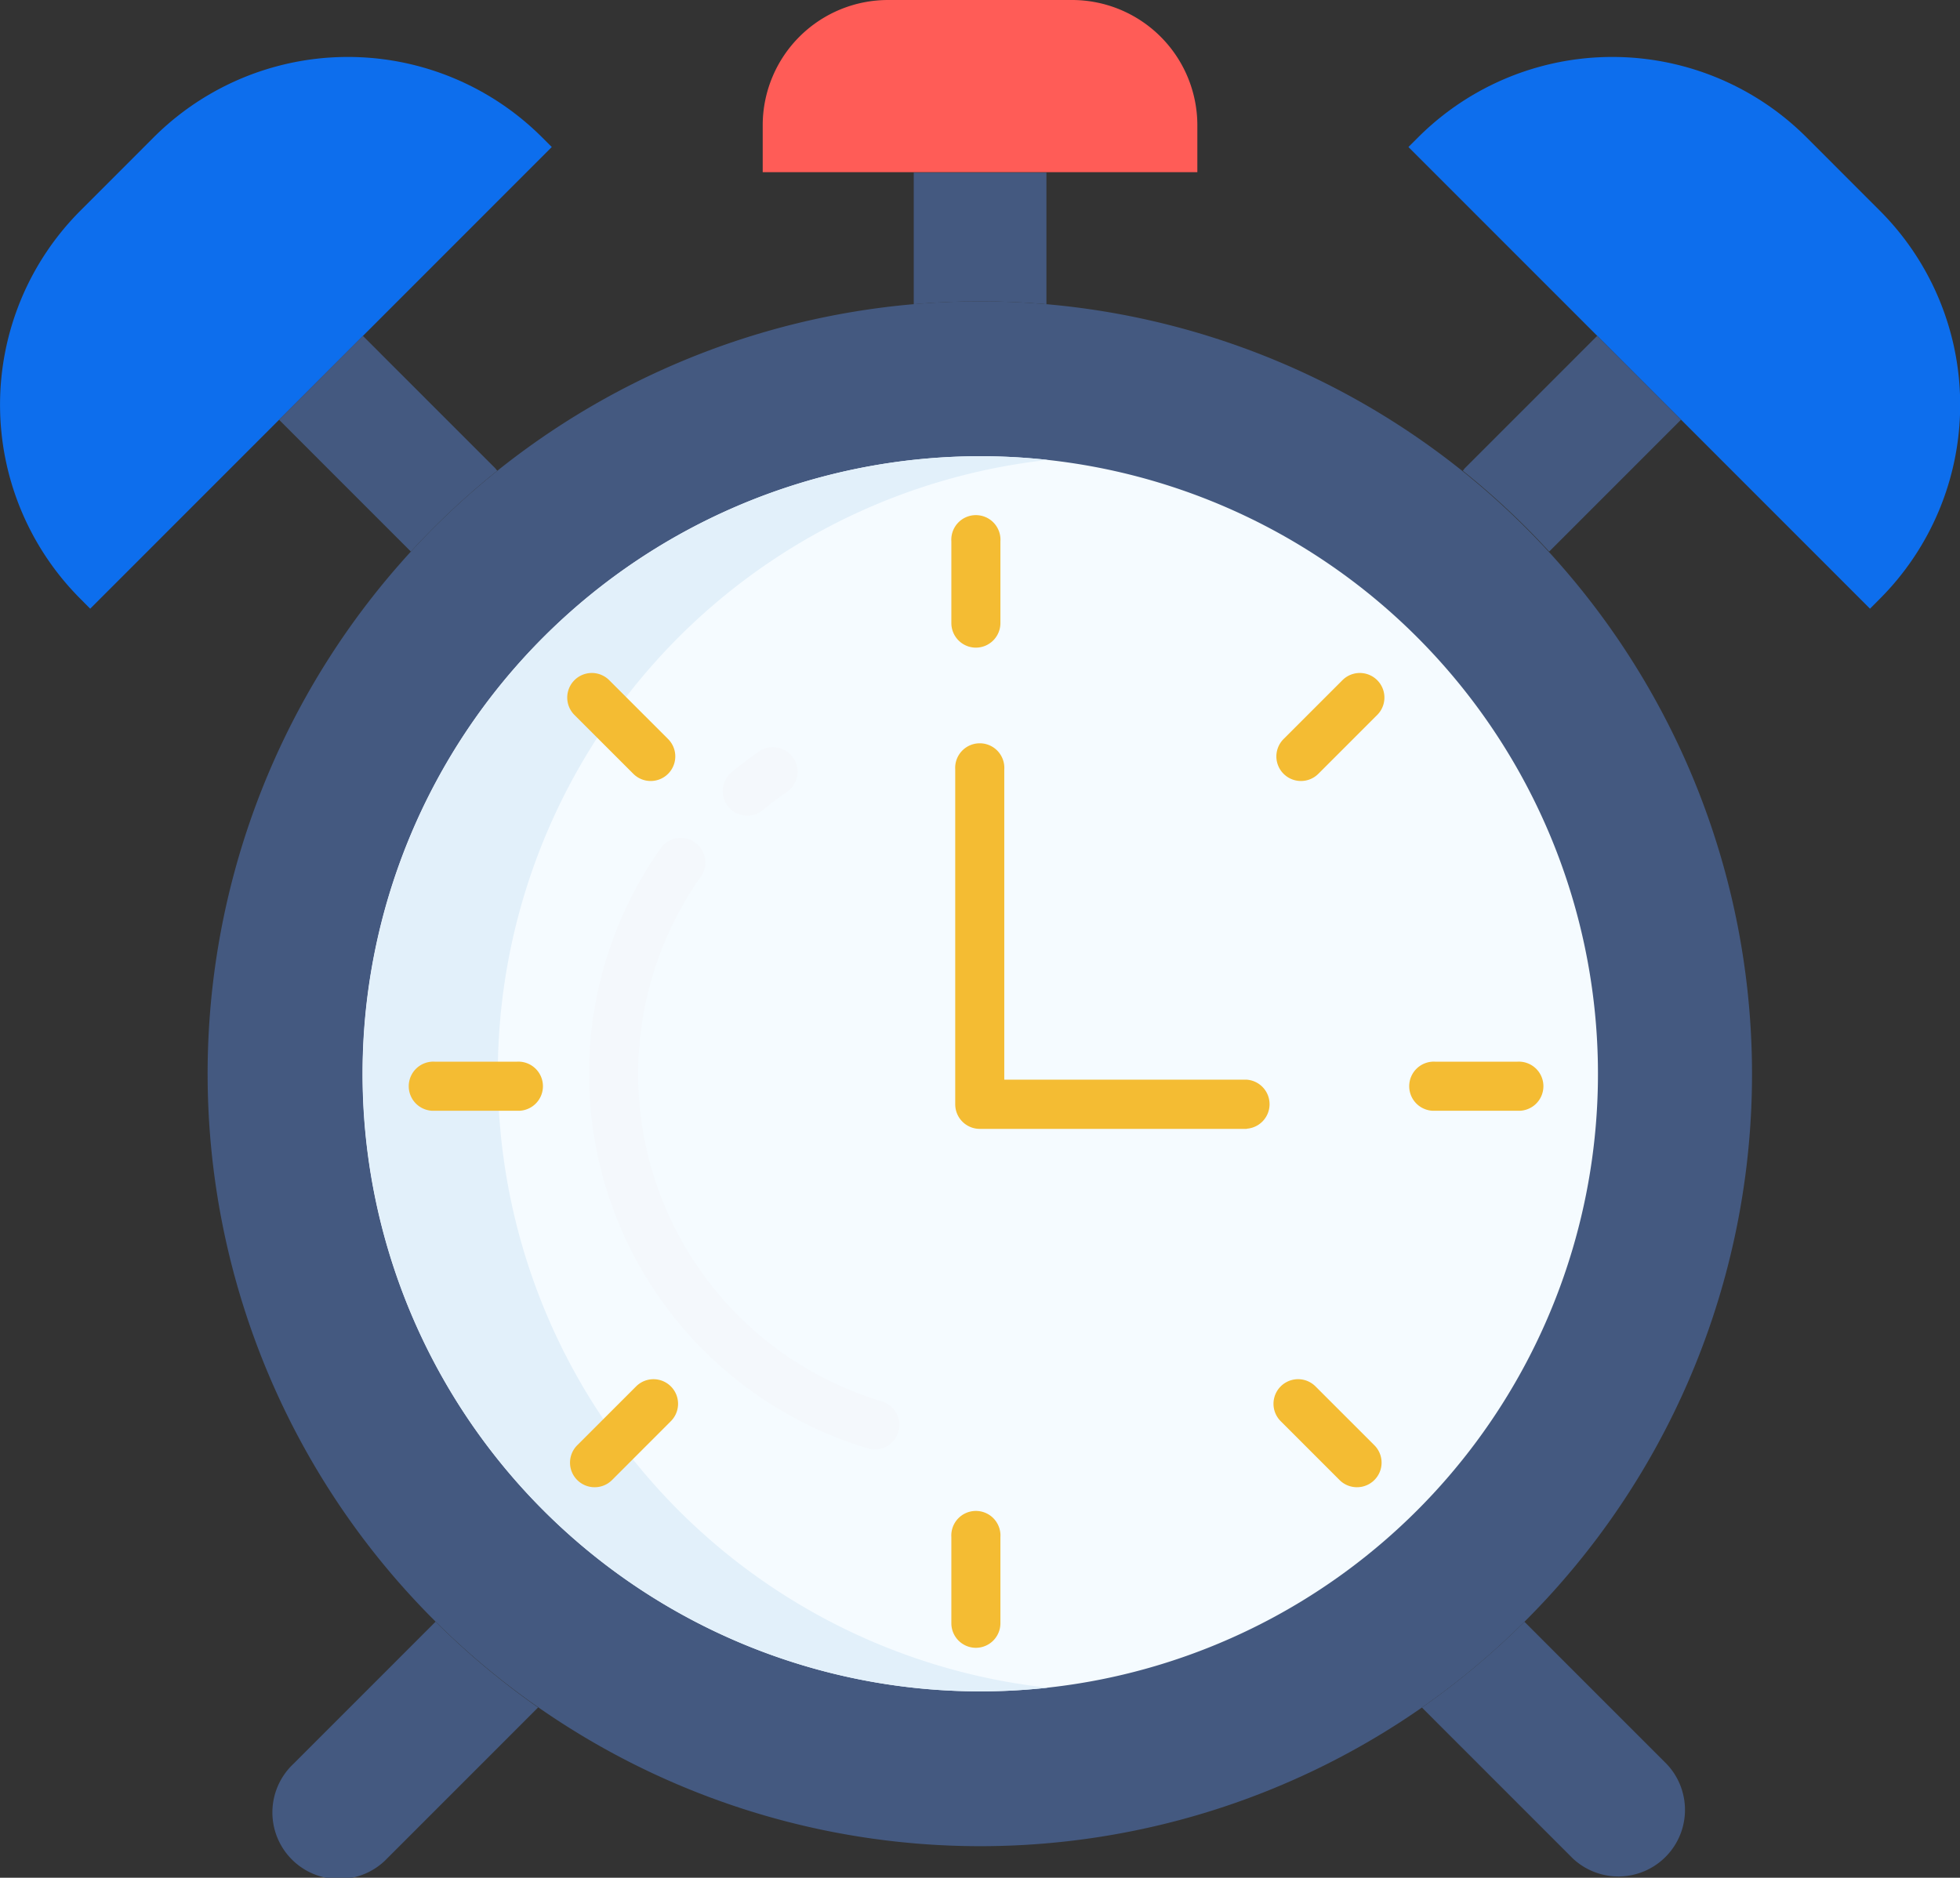<svg xmlns="http://www.w3.org/2000/svg" width="35.959" height="34.458" viewBox="0 0 35.959 34.458">
  <rect x="0" y="0" width="35.959" height="34.458" fill="#333333" stroke="none"/>
  <g id="alarm-clock" transform="translate(-16.987 -27)">
    <path id="Tracé_2155" data-name="Tracé 2155" d="M89.876,126.315a14.175,14.175,0,1,1-9.325-25.753q.6-.052,1.217-.052t1.217.052a14.183,14.183,0,0,1,6.891,25.753Z" transform="translate(-46.802 -67.98)" fill="#445980"/>
    <path id="Tracé_2156" data-name="Tracé 2156" d="M116.729,138.3A11.333,11.333,0,1,1,105.4,149.632,11.333,11.333,0,0,1,116.729,138.3Z" transform="translate(-81.762 -102.928)" fill="#f5fbff"/>
    <path id="Tracé_2157" data-name="Tracé 2157" d="M107.954,149.635a11.333,11.333,0,0,1,10.089-11.266,11.333,11.333,0,1,0,0,22.531A11.333,11.333,0,0,1,107.954,149.635Z" transform="translate(-81.834 -102.929)" fill="#e2f0fa"/>
    <path id="Tracé_2158" data-name="Tracé 2158" d="M369.1,43.715l-1.342-1.343a5.04,5.04,0,0,0-7.129,0l-.176.176,8.468,8.472.179-.18A5.039,5.039,0,0,0,369.1,43.715Z" transform="translate(-317.626 -12.85)" fill="#0d6eed"/>
    <path id="Tracé_2159" data-name="Tracé 2159" d="M368.272,425.233a1.222,1.222,0,0,1-1.727,1.728l-2.765-2.766a14.225,14.225,0,0,0,1.881-1.574l.015.015Z" transform="translate(-320.706 -365.86)" fill="#445980"/>
    <path id="Tracé_2160" data-name="Tracé 2160" d="M208.672,27H205.3a2.3,2.3,0,0,0-2.3,2.285v.875h7.974v-.875A2.3,2.3,0,0,0,208.672,27Z" transform="translate(-172.02)" fill="#ff5c57"/>
    <path id="Tracé_2161" data-name="Tracé 2161" d="M26.934,42.372a5.04,5.04,0,0,0-7.129,0l-1.342,1.343a5.039,5.039,0,0,0,0,7.125l.179.18,8.468-8.472Z" transform="translate(0 -12.85)" fill="#0d6eed"/>
    <path id="Tracé_2162" data-name="Tracé 2162" d="M88.591,424.194l-2.765,2.766a1.222,1.222,0,1,1-1.727-1.728l2.611-2.612A14.226,14.226,0,0,0,88.591,424.194Z" transform="translate(-61.732 -365.86)" fill="#445980"/>
    <path id="Tracé_2163" data-name="Tracé 2163" d="M376.205,108.95l1.538,1.539-2.418,2.419a14.147,14.147,0,0,0-1.585-1.483l.036-.045Z" transform="translate(-329.916 -75.786)" fill="#445980"/>
    <path id="Tracé_2164" data-name="Tracé 2164" d="M242.2,69.116v2.347l0,.052q-.6-.052-1.217-.052t-1.217.052l0-.052V69.1H242.2Z" transform="translate(-206.015 -38.933)" fill="#445980"/>
    <path id="Tracé_2165" data-name="Tracé 2165" d="M89.007,111.38l.036.045a14.148,14.148,0,0,0-1.585,1.483l-2.418-2.419,1.538-1.539Z" transform="translate(-62.933 -75.786)" fill="#445980"/>
    <g id="_Group_" data-name=" Group " transform="translate(34.515 40.67)">
      <g id="_Group_2" data-name=" Group 2" transform="translate(0 0)">
        <g id="_Path_2" data-name=" Path 2">
          <path id="Tracé_2166" data-name="Tracé 2166" d="M255.348,215.776h-4.9a.451.451,0,0,1-.451-.451v-6.144a.451.451,0,1,1,.9,0v5.692h4.446a.451.451,0,0,1,0,.9Z" transform="translate(-250 -208.73)" fill="#f4bc33"/>
        </g>
      </g>
    </g>
    <g id="Groupe_2344" data-name="Groupe 2344" transform="translate(24.511 36.478)">
      <path id="Tracé_2167" data-name="Tracé 2167" d="M249.451,155.407a.451.451,0,0,1-.451-.451v-1.5a.451.451,0,1,1,.9,0v1.5A.451.451,0,0,1,249.451,155.407Z" transform="translate(-239.07 -153)" fill="#f4bc33"/>
      <path id="Tracé_2168" data-name="Tracé 2168" d="M249.451,398.482a.451.451,0,0,1-.451-.451v-1.58a.451.451,0,1,1,.9,0v1.58A.451.451,0,0,1,249.451,398.482Z" transform="translate(-239.07 -377.721)" fill="#f4bc33"/>
      <path id="Tracé_2169" data-name="Tracé 2169" d="M362.956,286.9h-1.5a.451.451,0,1,1,0-.9h1.5a.451.451,0,1,1,0,.9Z" transform="translate(-342.645 -275.995)" fill="#f4bc33"/>
      <path id="Tracé_2170" data-name="Tracé 2170" d="M118.956,286.9h-1.5a.451.451,0,1,1,0-.9h1.5a.451.451,0,1,1,0,.9Z" transform="translate(-117 -275.995)" fill="#f4bc33"/>
      <path id="Tracé_2171" data-name="Tracé 2171" d="M328.732,193.144a.451.451,0,0,1-.319-.77l1.08-1.08a.451.451,0,1,1,.638.638l-1.08,1.08A.45.45,0,0,1,328.732,193.144Z" transform="translate(-312.388 -188.29)" fill="#f4bc33"/>
      <path id="Tracé_2172" data-name="Tracé 2172" d="M156.5,365.439a.451.451,0,0,1-.319-.77l1.08-1.08a.451.451,0,0,1,.638.638l-1.079,1.08A.45.45,0,0,1,156.5,365.439Z" transform="translate(-153.115 -347.625)" fill="#f4bc33"/>
      <path id="Tracé_2173" data-name="Tracé 2173" d="M329.095,365.44a.45.45,0,0,1-.319-.132l-1.08-1.08a.451.451,0,0,1,.639-.638l1.08,1.08a.451.451,0,0,1-.319.77Z" transform="translate(-311.724 -347.626)" fill="#f4bc33"/>
      <path id="Tracé_2174" data-name="Tracé 2174" d="M156.867,193.141a.45.45,0,0,1-.319-.132l-1.08-1.08a.451.451,0,1,1,.638-.638l1.08,1.08a.451.451,0,0,1-.319.77Z" transform="translate(-152.453 -188.287)" fill="#f4bc33"/>
    </g>
    <g id="_Path_3" data-name=" Path 3" transform="translate(30.246 40.711)">
      <path id="Tracé_2175" data-name="Tracé 2175" d="M193.689,210.524a.451.451,0,0,1-.287-.8c.161-.133.33-.26.5-.379a.451.451,0,1,1,.512.744c-.15.1-.3.215-.439.331A.449.449,0,0,1,193.689,210.524Z" transform="translate(-193.237 -209.266)" fill="#f4f8fc"/>
    </g>
    <g id="_Path_3-2" data-name=" Path 3" transform="translate(27.798 42.374)">
      <path id="Tracé_2176" data-name="Tracé 2176" d="M165.936,242.6a.451.451,0,0,1-.13-.019,7.175,7.175,0,0,1-3.8-11.012.451.451,0,1,1,.737.522,6.272,6.272,0,0,0,3.317,9.626.451.451,0,0,1-.129.884Z" transform="translate(-160.696 -231.376)" fill="#f4f8fc"/>
    </g>
  </g>
</svg>
